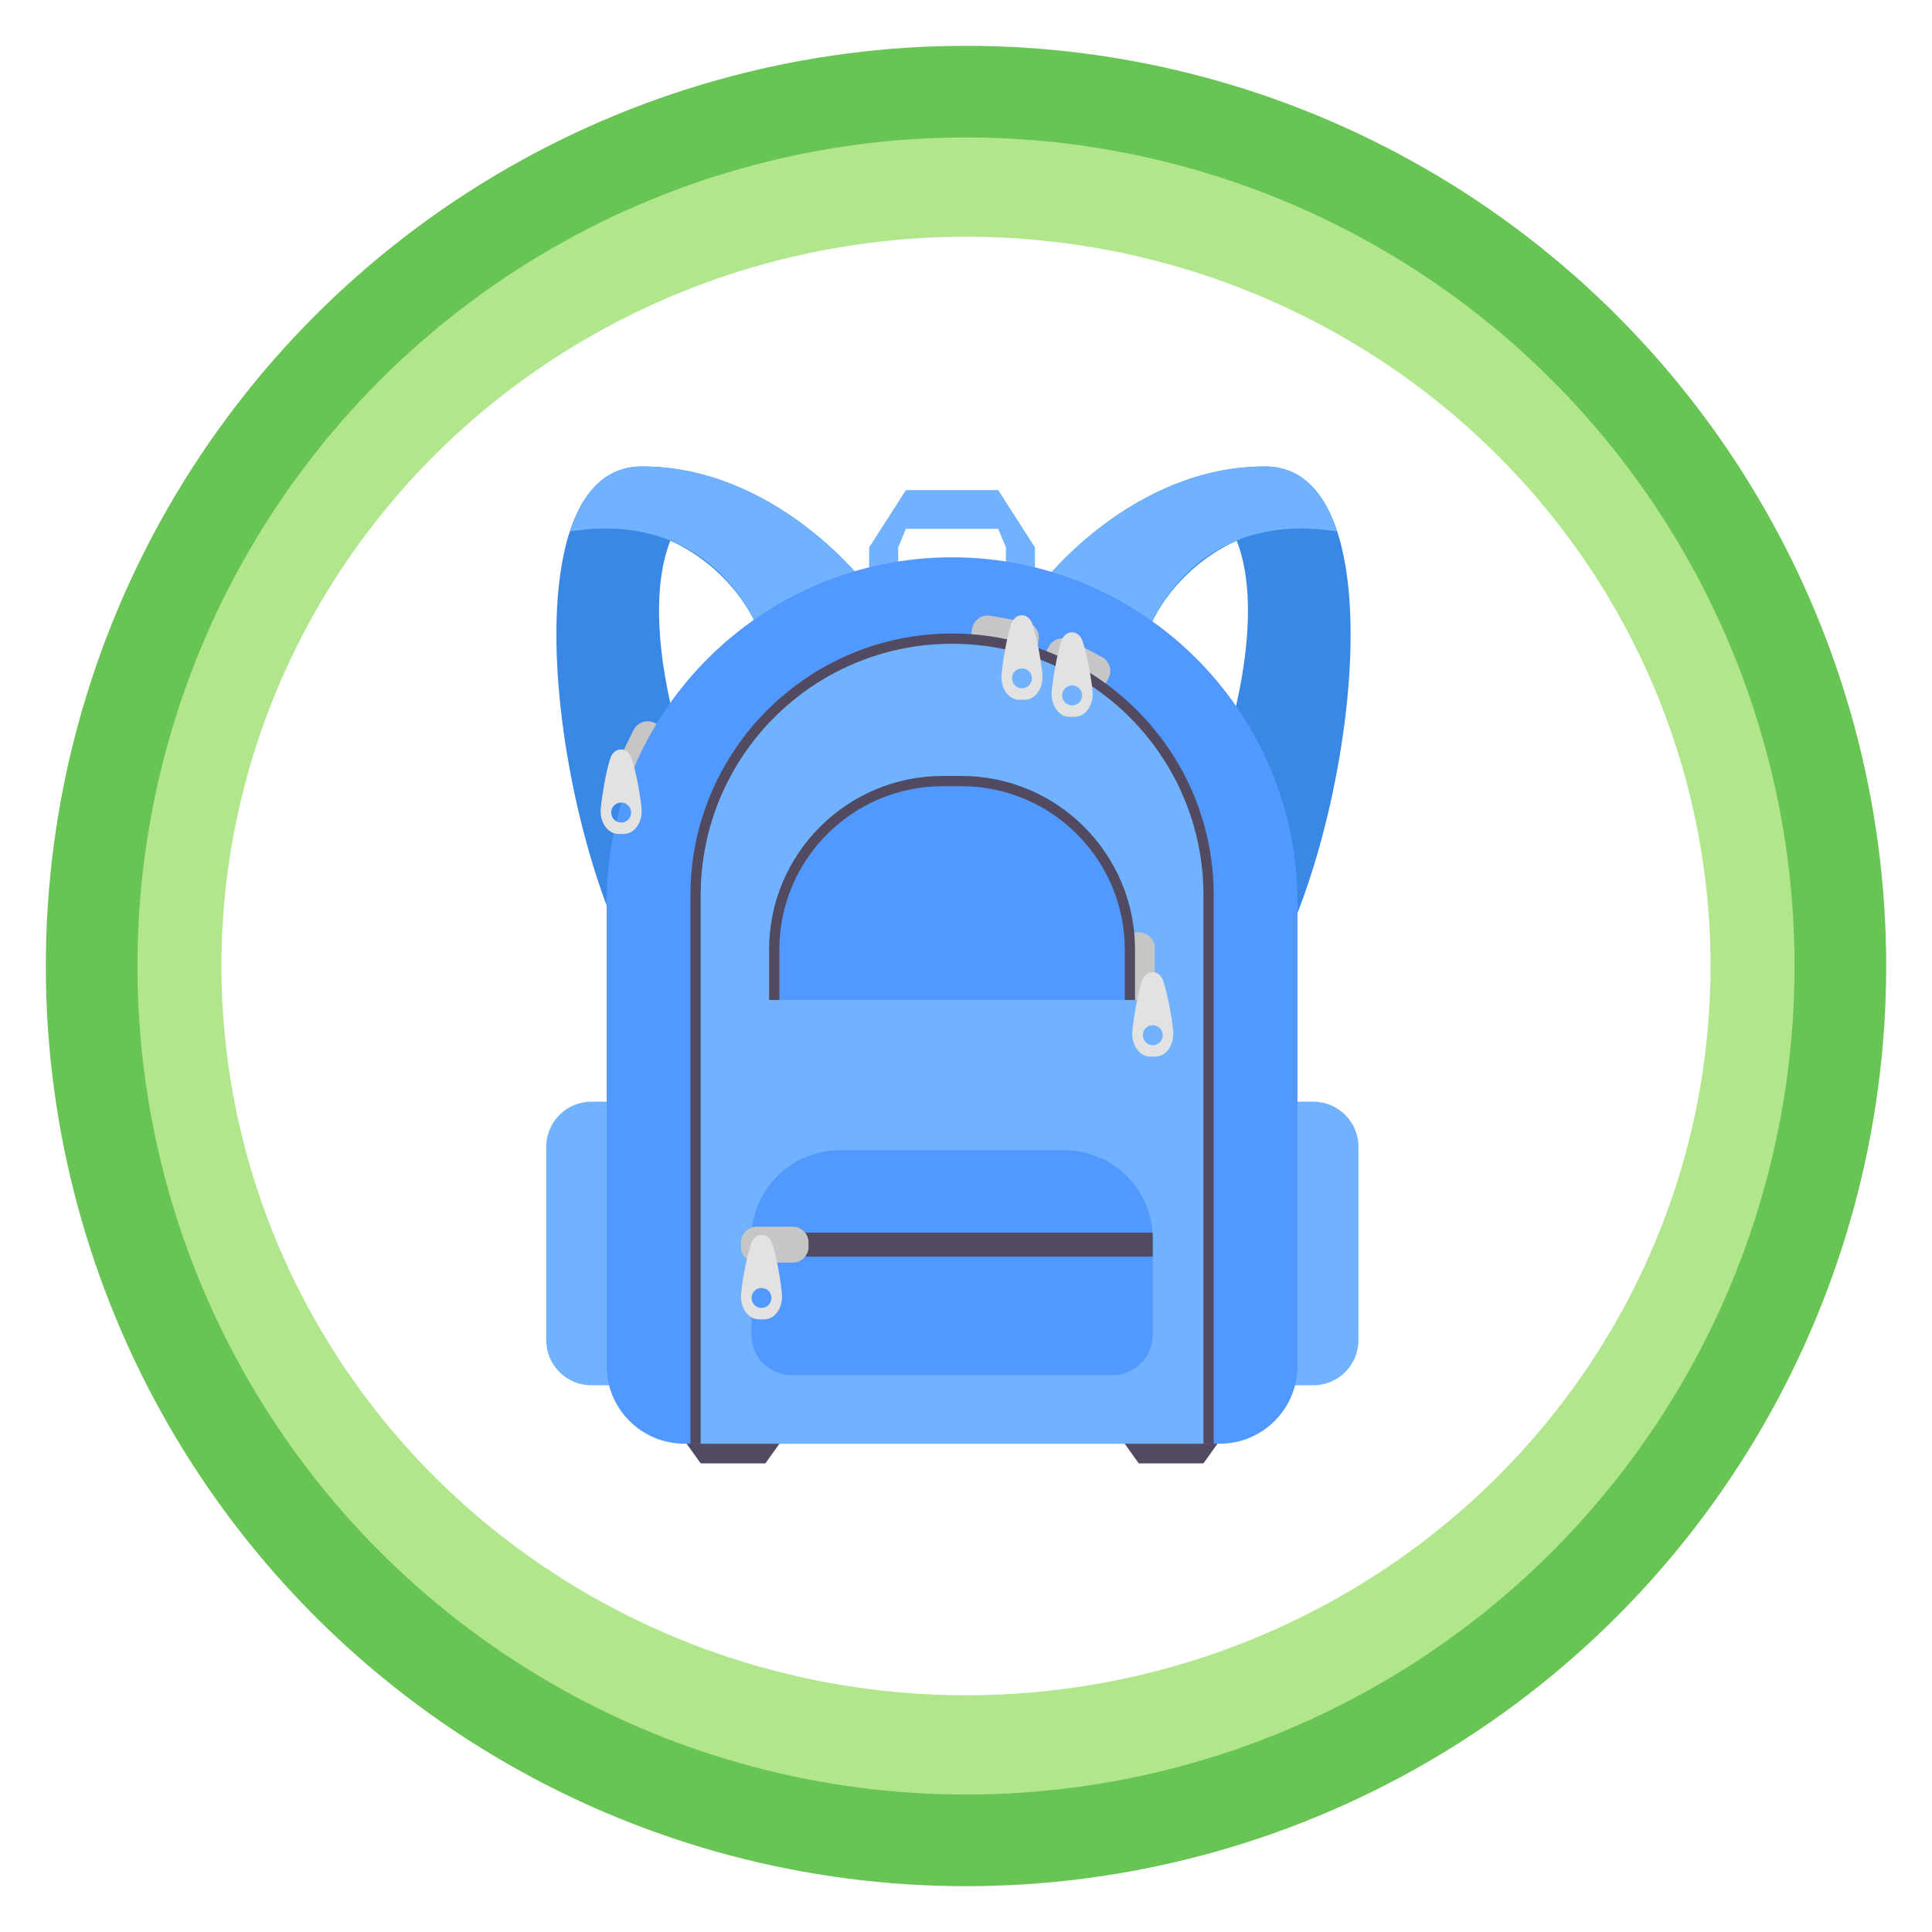 <svg width="253" height="253" viewBox="0 0 253 253" fill="none" xmlns="http://www.w3.org/2000/svg">
<g filter="url(#filter0_d)">
<circle cx="126.5" cy="126.5" r="120.5" fill="#68C453"/>
</g>
<g filter="url(#filter1_d)">
<circle cx="126.5" cy="126.5" r="108.5" fill="#B2E68D"/>
</g>
<ellipse cx="126.5" cy="126.5" rx="97.5" ry="95.5" fill="white"/>
<g clip-path="url(#clip0)">
<path d="M136.835 75.973C136.835 75.973 139.729 72.251 144.778 68.528C149.828 64.805 157.032 61.082 165.654 61.082C174.275 61.082 177.27 72.11 176.822 85.659C176.374 99.206 172.483 115.273 167.333 125.35L164.142 110.626L160.951 95.903C160.951 95.903 162.155 92.068 162.882 87.016C163.61 81.963 163.862 75.694 161.959 70.823C161.959 70.823 159.753 71.657 157.112 73.76C154.471 75.862 151.395 79.232 149.653 84.304L143.244 80.139L136.835 75.973Z" fill="#3988E5"/>
<path d="M175.11 69.594C174.257 66.99 173.072 64.861 171.511 63.384C169.95 61.907 168.012 61.082 165.654 61.082C157.032 61.082 149.828 64.805 144.778 68.528C139.729 72.251 136.835 75.973 136.835 75.973L143.244 80.138L149.653 84.304C149.653 84.304 150.936 79.83 154.76 75.754C158.583 71.678 164.947 68.001 175.11 69.594V69.594Z" fill="#71B2FF"/>
<path d="M112.892 75.973C112.892 75.973 109.998 72.251 104.949 68.528C99.9 64.805 92.695 61.082 84.074 61.082C75.452 61.082 72.457 72.11 72.905 85.659C73.353 99.206 77.244 115.273 82.394 125.35L85.585 110.626L88.776 95.903C88.776 95.903 87.572 92.068 86.844 87.016C86.117 81.963 85.865 75.694 87.768 70.823C87.768 70.823 89.975 71.657 92.615 73.76C95.256 75.862 98.333 79.232 100.074 84.304L106.483 80.139L112.892 75.973Z" fill="#3988E5"/>
<path d="M74.617 69.594C75.47 66.99 76.655 64.861 78.216 63.384C79.777 61.907 81.715 61.082 84.074 61.082C92.695 61.082 99.9 64.805 104.949 68.528C109.998 72.251 112.892 75.973 112.892 75.973L106.483 80.138L100.073 84.304C100.073 84.304 98.791 79.83 94.968 75.754C91.144 71.678 84.78 68.001 74.617 69.594L74.617 69.594Z" fill="#71B2FF"/>
<path d="M135.535 83.585H133.631H131.728V77.639V71.693H133.631H135.535V77.639V83.585Z" fill="#71B2FF"/>
<path d="M117.621 83.585H115.717H113.814V77.639V71.693H115.717H117.621V77.639V83.585Z" fill="#71B2FF"/>
<path d="M118.628 69.255V66.718V64.18H124.674H130.72V66.718V69.255H124.674H118.628Z" fill="#71B2FF"/>
<path d="M113.814 71.693L116.221 67.937L118.628 64.18L119.524 65.213L120.42 66.245L119.524 67.75L118.628 69.255L118.125 70.474L117.621 71.693L116.669 72.838L115.717 73.982L114.766 72.838L113.814 71.693Z" fill="#71B2FF"/>
<path d="M130.72 64.18L133.127 67.937L135.534 71.693L134.685 72.775L133.836 73.858L132.782 72.775L131.727 71.693L131.224 70.474L130.72 69.255L129.899 67.986L129.078 66.718L129.899 65.449L130.72 64.18Z" fill="#71B2FF"/>
<path d="M87.176 97.68L86.145 99.793L85.115 101.906C84.864 102.42 84.428 102.784 83.927 102.956C83.426 103.129 82.859 103.11 82.345 102.859L82.093 102.737L81.842 102.614C81.327 102.363 80.964 101.928 80.791 101.427C80.619 100.925 80.637 100.358 80.888 99.844L81.919 97.731L82.95 95.618C83.201 95.104 83.636 94.74 84.137 94.567C84.638 94.395 85.205 94.414 85.72 94.664L85.971 94.787L86.223 94.91C86.737 95.16 87.1 95.596 87.273 96.097C87.446 96.599 87.427 97.165 87.176 97.68L87.176 97.68Z" fill="#C6C6C6"/>
<path d="M100.229 191.633H95.993H91.757L90.638 190.064L89.518 188.497H95.993H102.469L101.349 190.064L100.229 191.633Z" fill="#524A60"/>
<path d="M157.592 191.633H153.357H149.12L148.001 190.064L146.881 188.497H153.357H159.832L158.712 190.064L157.592 191.633Z" fill="#524A60"/>
<path d="M77.439 181.406H80.082H82.726V162.838V144.271H80.082H77.439C75.807 144.271 74.33 144.932 73.26 146.002C72.191 147.072 71.529 148.549 71.529 150.181V162.838V175.495C71.529 177.128 72.191 178.605 73.26 179.674C74.33 180.745 75.807 181.406 77.439 181.406Z" fill="#71B2FF"/>
<path d="M171.984 181.406H169.341H166.698V162.838V144.271H169.341H171.984C173.616 144.271 175.094 144.932 176.163 146.002C177.232 147.072 177.894 148.549 177.894 150.181V162.838V175.495C177.894 177.128 177.232 178.605 176.163 179.674C175.094 180.745 173.616 181.406 171.984 181.406Z" fill="#71B2FF"/>
<g clip-path="url(#clip1)">
<g clip-path="url(#clip2)">
<path d="M169.908 178.868C169.908 181.682 168.768 184.229 166.924 186.073C165.08 187.917 162.533 189.057 159.72 189.057H142.197H124.675H107.152H89.63C86.817 189.057 84.269 187.917 82.425 186.073C80.582 184.229 79.441 181.682 79.441 178.868V166.252V153.636V135.926V118.215C79.441 111.97 80.707 106.02 82.996 100.608C85.285 95.197 88.597 90.323 92.69 86.231C96.783 82.138 101.656 78.826 107.068 76.537C112.479 74.248 118.429 72.982 124.675 72.982C130.92 72.982 136.87 74.248 142.282 76.537C147.693 78.826 152.567 82.138 156.66 86.231C160.752 90.323 164.065 95.197 166.353 100.608C168.643 106.02 169.908 111.97 169.908 118.215V135.926V153.636V166.252L169.908 178.868Z" fill="#5299FF"/>
</g>
</g>
<path d="M133.518 86.08L131.202 85.675L128.886 85.271C128.323 85.172 127.853 84.854 127.548 84.421C127.244 83.987 127.104 83.437 127.202 82.873L127.251 82.598L127.299 82.322C127.398 81.759 127.715 81.288 128.149 80.984C128.583 80.679 129.133 80.54 129.696 80.638L132.012 81.043L134.328 81.448C134.891 81.547 135.362 81.864 135.666 82.298C135.971 82.731 136.111 83.282 136.012 83.845L135.964 84.121L135.916 84.397C135.817 84.96 135.5 85.43 135.066 85.735C134.632 86.04 134.082 86.179 133.518 86.08V86.08Z" fill="#C6C6C6"/>
<path d="M142.086 90.188L140.01 89.084L137.934 87.98C137.429 87.711 137.081 87.264 136.926 86.757C136.771 86.25 136.809 85.684 137.077 85.179L137.209 84.932L137.34 84.685C137.609 84.179 138.057 83.831 138.563 83.676C139.071 83.521 139.636 83.559 140.142 83.828L142.218 84.932L144.293 86.035C144.799 86.304 145.147 86.752 145.302 87.259C145.457 87.766 145.419 88.332 145.151 88.836L145.019 89.084L144.888 89.331C144.619 89.836 144.171 90.184 143.665 90.339C143.158 90.495 142.591 90.456 142.086 90.188V90.188Z" fill="#C6C6C6"/>
<path d="M158.936 189.057H157.593H156.249V153.139V117.221C156.249 108.517 152.708 100.623 146.991 94.906C141.273 89.188 133.38 85.647 124.675 85.647C115.97 85.647 108.077 89.188 102.359 94.906C96.642 100.623 93.101 108.517 93.101 117.221V153.139V189.057H91.757H90.414V153.139V117.221C90.414 107.775 94.256 99.21 100.46 93.006C106.664 86.802 115.229 82.96 124.675 82.96C134.121 82.96 142.686 86.802 148.89 93.006C155.094 99.21 158.936 107.775 158.936 117.221V153.139L158.936 189.057Z" fill="#524A60"/>
<path d="M157.592 189.057H124.674H91.757V153.139V117.222C91.757 108.131 95.442 99.902 101.399 93.945C107.355 87.989 115.585 84.304 124.674 84.304C133.764 84.304 141.994 87.989 147.951 93.945C153.908 99.902 157.592 108.131 157.592 117.222V153.139V189.057Z" fill="#71B2FF"/>
<path fill-rule="evenodd" clip-rule="evenodd" d="M136.498 88.237C136.386 87.154 136.194 85.938 135.964 84.788C135.734 83.638 135.466 82.554 135.2 81.736C135.087 81.388 134.9 81.102 134.669 80.9C134.438 80.699 134.162 80.582 133.872 80.576C133.849 80.575 133.827 80.575 133.804 80.575C133.782 80.575 133.759 80.576 133.736 80.576C133.441 80.584 133.163 80.704 132.93 80.913C132.697 81.121 132.51 81.416 132.398 81.77C132.143 82.57 131.892 83.639 131.676 84.785C131.46 85.931 131.278 87.154 131.163 88.26C131.074 89.109 131.272 89.919 131.656 90.532C132.04 91.145 132.611 91.561 133.269 91.623C133.455 91.64 133.644 91.649 133.832 91.648C134.02 91.647 134.209 91.637 134.394 91.618C135.055 91.551 135.625 91.131 136.008 90.516C136.391 89.901 136.587 89.09 136.498 88.237ZM133.831 90.141C133.47 90.141 133.144 89.994 132.907 89.758C132.671 89.522 132.524 89.195 132.524 88.834C132.524 88.474 132.671 88.147 132.907 87.911C133.144 87.675 133.47 87.528 133.831 87.528C134.191 87.528 134.518 87.675 134.754 87.911C134.991 88.147 135.137 88.474 135.137 88.834C135.137 89.195 134.991 89.522 134.754 89.758C134.518 89.994 134.191 90.141 133.831 90.141Z" fill="#E2E2E2"/>
<path fill-rule="evenodd" clip-rule="evenodd" d="M143.068 90.469C142.955 89.386 142.763 88.17 142.533 87.02C142.303 85.87 142.035 84.786 141.769 83.967C141.656 83.62 141.469 83.334 141.238 83.132C141.007 82.931 140.731 82.814 140.441 82.808C140.418 82.807 140.396 82.807 140.373 82.807C140.35 82.807 140.327 82.807 140.305 82.808C140.01 82.815 139.731 82.937 139.499 83.145C139.266 83.353 139.079 83.648 138.966 84.002C138.712 84.802 138.461 85.871 138.245 87.017C138.029 88.163 137.847 89.386 137.732 90.492C137.643 91.341 137.841 92.15 138.225 92.764C138.609 93.376 139.18 93.793 139.838 93.855C140.024 93.873 140.212 93.881 140.401 93.88C140.589 93.879 140.778 93.869 140.963 93.85C141.624 93.782 142.194 93.363 142.577 92.748C142.96 92.133 143.156 91.321 143.068 90.469ZM140.4 92.373C140.039 92.373 139.712 92.226 139.476 91.99C139.24 91.754 139.093 91.427 139.093 91.066C139.093 90.706 139.24 90.379 139.476 90.143C139.712 89.906 140.039 89.76 140.4 89.76C140.76 89.76 141.087 89.906 141.323 90.143C141.56 90.379 141.706 90.706 141.706 91.066C141.706 91.427 141.56 91.754 141.323 91.99C141.087 92.226 140.76 92.373 140.4 92.373Z" fill="#E2E2E2"/>
<path d="M146.517 128.877V126.525V124.174C146.517 123.602 146.749 123.084 147.124 122.709C147.499 122.335 148.017 122.103 148.589 122.103H148.869H149.149C149.72 122.103 150.238 122.335 150.613 122.709C150.988 123.084 151.22 123.602 151.22 124.174V126.525V128.877C151.22 129.449 150.988 129.966 150.613 130.341C150.238 130.716 149.72 130.948 149.149 130.948H148.869H148.589C148.017 130.948 147.499 130.716 147.124 130.341C146.749 129.966 146.517 129.449 146.517 128.877Z" fill="#C6C6C6"/>
<path fill-rule="evenodd" clip-rule="evenodd" d="M153.628 134.962C153.515 133.88 153.324 132.664 153.093 131.514C152.863 130.364 152.595 129.28 152.329 128.461C152.216 128.114 152.029 127.828 151.798 127.626C151.567 127.425 151.292 127.308 151.001 127.302C150.978 127.301 150.956 127.301 150.933 127.301C150.911 127.301 150.888 127.302 150.865 127.302C150.57 127.31 150.292 127.431 150.059 127.639C149.826 127.847 149.639 128.141 149.527 128.496C149.272 129.296 149.022 130.365 148.805 131.511C148.589 132.657 148.407 133.88 148.292 134.986C148.203 135.835 148.401 136.645 148.785 137.258C149.17 137.871 149.74 138.287 150.398 138.349C150.584 138.367 150.772 138.375 150.961 138.374C151.149 138.373 151.338 138.363 151.523 138.344C152.184 138.277 152.754 137.858 153.137 137.242C153.52 136.627 153.716 135.815 153.628 134.962H153.628ZM150.96 136.867C150.599 136.867 150.273 136.721 150.036 136.484C149.8 136.248 149.654 135.921 149.654 135.561C149.654 135.2 149.8 134.873 150.036 134.637C150.273 134.401 150.599 134.254 150.96 134.254C151.321 134.254 151.647 134.401 151.884 134.637C152.12 134.873 152.266 135.2 152.266 135.561C152.266 135.921 152.12 136.248 151.884 136.484C151.647 136.721 151.321 136.867 150.96 136.867Z" fill="#E2E2E2"/>
<path d="M145.716 180.062H124.674H103.633C102.185 180.062 100.874 179.475 99.925 178.526C98.976 177.577 98.389 176.266 98.389 174.818V168.516V162.215C98.389 159.014 99.686 156.117 101.784 154.02C103.88 151.923 106.777 150.626 109.978 150.626H124.674H139.371C142.571 150.626 145.468 151.923 147.565 154.02C149.662 156.117 150.96 159.014 150.96 162.215V168.516V174.818C150.96 176.266 150.373 177.577 149.424 178.526C148.475 179.475 147.164 180.062 145.716 180.062H145.716Z" fill="#5299FF"/>
<path d="M147.963 130.948H124.675H101.386V127.645V124.342C101.386 118.251 103.855 112.737 107.846 108.745C111.838 104.754 117.352 102.285 123.443 102.285H124.675H125.906C131.997 102.285 137.511 104.754 141.503 108.745C145.494 112.737 147.963 118.251 147.963 124.342V127.645L147.963 130.948Z" fill="#5299FF"/>
<path d="M148.635 130.948H147.963H147.291V127.645V124.342C147.291 118.446 144.893 113.099 141.021 109.228C137.148 105.355 131.802 102.956 125.906 102.956H124.674H123.443C117.547 102.956 112.201 105.355 108.328 109.228C104.456 113.099 102.058 118.446 102.058 124.342V127.645V130.948H101.386H100.714V127.645V124.342C100.714 118.075 103.263 112.394 107.379 108.278C111.494 104.162 117.177 101.613 123.443 101.613H124.674H125.906C132.172 101.613 137.855 104.162 141.97 108.278C146.086 112.394 148.635 118.075 148.635 124.342V127.645L148.635 130.948Z" fill="#524A60"/>
<path fill-rule="evenodd" clip-rule="evenodd" d="M84.01 105.808C83.898 104.725 83.706 103.509 83.476 102.359C83.246 101.209 82.978 100.125 82.712 99.307C82.599 98.959 82.412 98.673 82.181 98.471C81.95 98.27 81.674 98.153 81.384 98.147C81.362 98.146 81.339 98.146 81.316 98.146C81.293 98.146 81.27 98.146 81.248 98.147C80.953 98.154 80.674 98.276 80.442 98.484C80.209 98.692 80.022 98.987 79.909 99.341C79.655 100.141 79.404 101.21 79.188 102.356C78.972 103.502 78.79 104.725 78.675 105.831C78.586 106.68 78.784 107.49 79.168 108.103C79.552 108.716 80.123 109.132 80.781 109.194C80.966 109.211 81.155 109.22 81.344 109.219C81.532 109.218 81.721 109.208 81.906 109.189C82.567 109.121 83.137 108.702 83.52 108.087C83.903 107.472 84.099 106.66 84.01 105.808V105.808ZM81.343 107.712C80.982 107.712 80.656 107.565 80.419 107.329C80.183 107.093 80.036 106.766 80.036 106.406C80.036 106.045 80.183 105.719 80.419 105.482C80.656 105.245 80.982 105.099 81.343 105.099C81.703 105.099 82.03 105.245 82.266 105.482C82.503 105.719 82.649 106.045 82.649 106.406C82.649 106.766 82.503 107.093 82.266 107.329C82.03 107.565 81.703 107.712 81.343 107.712Z" fill="#E2E2E2"/>
<path d="M98.389 162.215V163.387V164.559H124.674H150.959V163.387V162.215C150.959 162.082 150.956 161.95 150.951 161.818C150.946 161.686 150.939 161.555 150.93 161.424H124.674H98.419C98.41 161.555 98.403 161.686 98.398 161.818C98.392 161.95 98.389 162.082 98.389 162.215H98.389Z" fill="#524A60"/>
<path d="M99.106 165.342H101.458H103.809C104.381 165.342 104.899 165.11 105.274 164.736C105.649 164.361 105.88 163.843 105.88 163.271V162.991V162.711C105.88 162.139 105.649 161.621 105.274 161.247C104.899 160.872 104.381 160.64 103.809 160.64H101.458H99.106C98.534 160.64 98.017 160.872 97.642 161.247C97.267 161.621 97.035 162.139 97.035 162.711V162.991V163.271C97.035 163.843 97.267 164.361 97.642 164.736C98.017 165.11 98.534 165.342 99.106 165.342Z" fill="#C6C6C6"/>
<path fill-rule="evenodd" clip-rule="evenodd" d="M99.16 172.754C99.346 172.773 99.534 172.782 99.723 172.783C99.911 172.785 100.1 172.776 100.286 172.759C100.943 172.696 101.514 172.28 101.898 171.667C102.282 171.055 102.48 170.245 102.391 169.395C102.276 168.29 102.095 167.066 101.879 165.921C101.662 164.774 101.411 163.705 101.157 162.906C101.044 162.551 100.857 162.256 100.625 162.049C100.392 161.841 100.114 161.719 99.818 161.712C99.796 161.711 99.773 161.711 99.75 161.711C99.728 161.711 99.705 161.711 99.683 161.712C99.392 161.718 99.117 161.834 98.885 162.036C98.654 162.237 98.467 162.524 98.355 162.871C98.089 163.689 97.82 164.774 97.59 165.923C97.36 167.073 97.168 168.29 97.056 169.372C96.968 170.226 97.164 171.036 97.547 171.652C97.93 172.267 98.5 172.686 99.16 172.754ZM98.417 169.97C98.417 169.609 98.564 169.283 98.8 169.046C99.037 168.81 99.363 168.664 99.724 168.664C100.084 168.664 100.411 168.81 100.648 169.046C100.884 169.283 101.03 169.609 101.03 169.97C101.03 170.33 100.884 170.657 100.648 170.894C100.411 171.13 100.084 171.276 99.724 171.276C99.363 171.276 99.037 171.13 98.8 170.894C98.564 170.657 98.417 170.33 98.417 169.97Z" fill="#E2E2E2"/>
</g>
<defs>
<filter id="filter0_d" x="0" y="0" width="253" height="253" filterUnits="userSpaceOnUse" color-interpolation-filters="sRGB">
<feFlood flood-opacity="0" result="BackgroundImageFix"/>
<feColorMatrix in="SourceAlpha" type="matrix" values="0 0 0 0 0 0 0 0 0 0 0 0 0 0 0 0 0 0 127 0"/>
<feOffset/>
<feGaussianBlur stdDeviation="3"/>
<feColorMatrix type="matrix" values="0 0 0 0 0 0 0 0 0 0 0 0 0 0 0 0 0 0 0.184 0"/>
<feBlend mode="normal" in2="BackgroundImageFix" result="effect1_dropShadow"/>
<feBlend mode="normal" in="SourceGraphic" in2="effect1_dropShadow" result="shape"/>
</filter>
<filter id="filter1_d" x="12" y="12" width="229" height="229" filterUnits="userSpaceOnUse" color-interpolation-filters="sRGB">
<feFlood flood-opacity="0" result="BackgroundImageFix"/>
<feColorMatrix in="SourceAlpha" type="matrix" values="0 0 0 0 0 0 0 0 0 0 0 0 0 0 0 0 0 0 127 0"/>
<feOffset/>
<feGaussianBlur stdDeviation="3"/>
<feColorMatrix type="matrix" values="0 0 0 0 0 0 0 0 0 0 0 0 0 0 0 0 0 0 0.184 0"/>
<feBlend mode="normal" in2="BackgroundImageFix" result="effect1_dropShadow"/>
<feBlend mode="normal" in="SourceGraphic" in2="effect1_dropShadow" result="shape"/>
</filter>
<clipPath id="clip0">
<rect width="106.365" height="130.551" fill="white" transform="translate(71.529 61.082)"/>
</clipPath>
<clipPath id="clip1">
<rect width="90.467" height="116.075" fill="white" transform="translate(79.441 72.982)"/>
</clipPath>
<clipPath id="clip2">
<rect width="90.467" height="116.075" fill="white" transform="translate(79.441 72.982)"/>
</clipPath>
</defs>
</svg>
